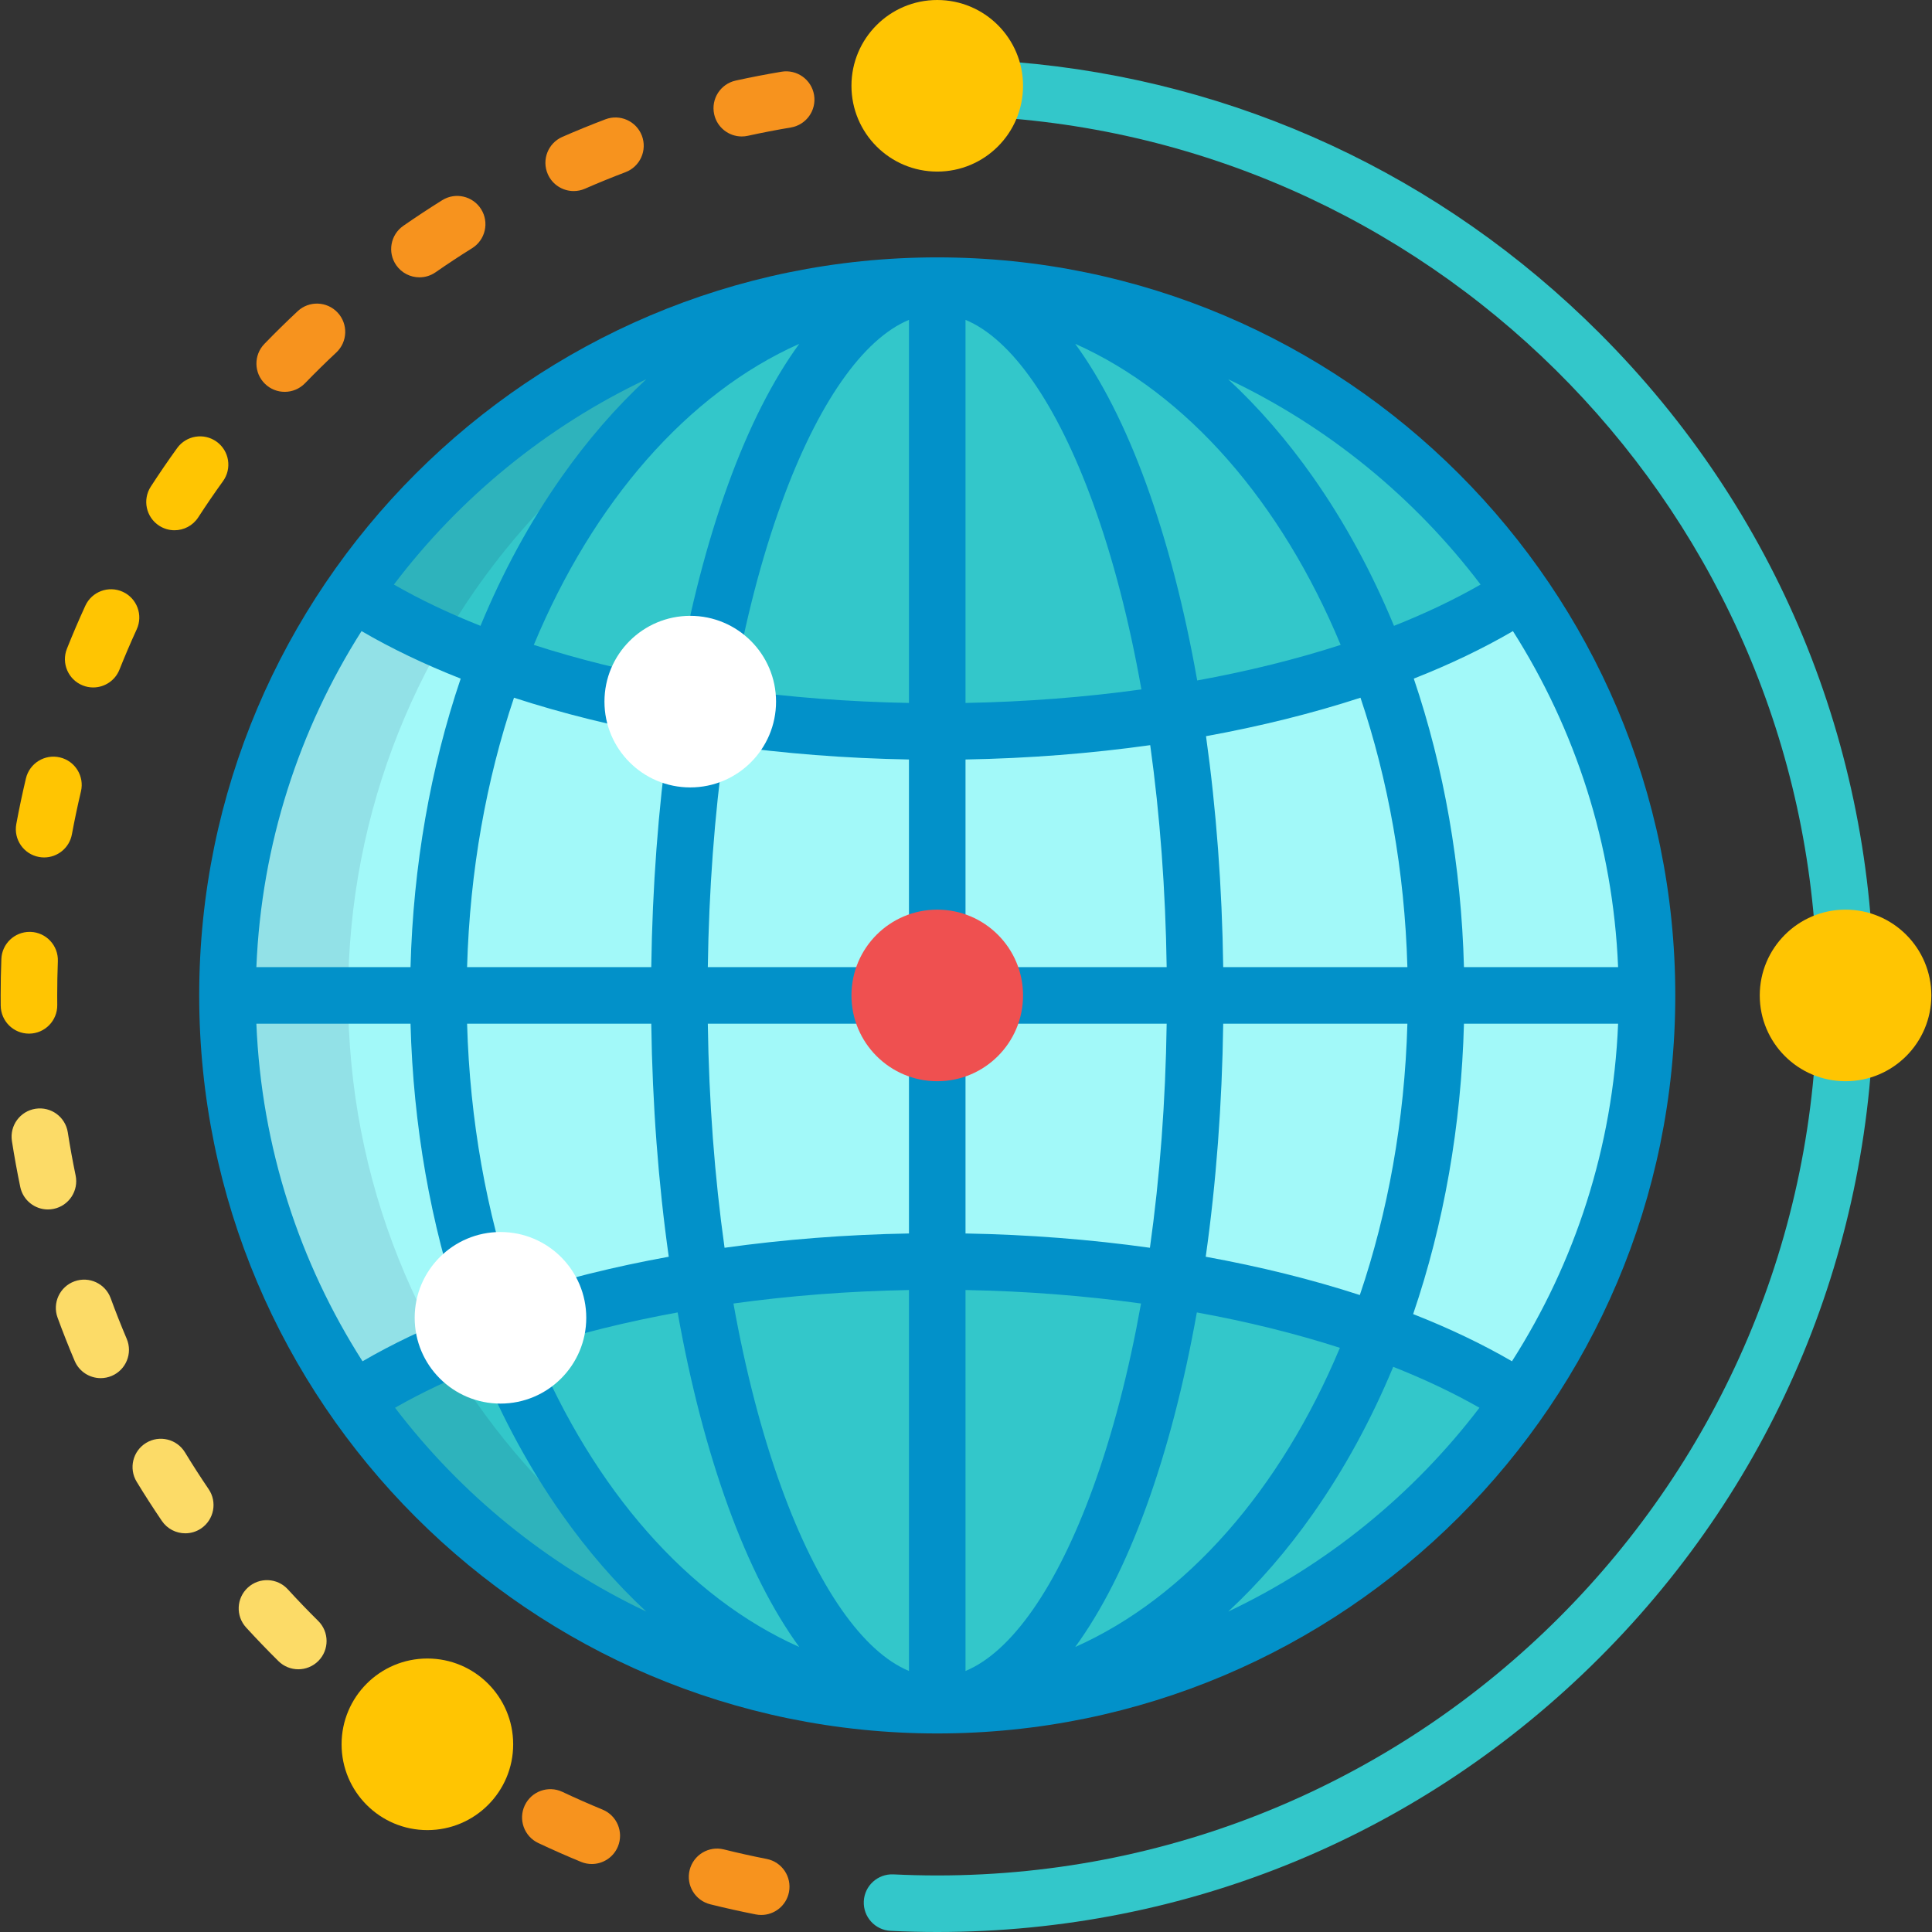 <?xml version="1.0" encoding="iso-8859-1"?>
<!-- Generator: Adobe Illustrator 19.0.0, SVG Export Plug-In . SVG Version: 6.00 Build 0)  -->
<svg version="1.1" id="Capa_1" xmlns="http://www.w3.org/2000/svg" xmlns:xlink="http://www.w3.org/1999/xlink" x="0px" y="0px"
	 viewBox="0 0 512 512" style="enable-background:new 0 0 512 512;" xml:space="preserve">
<rect x="0" y="0" width="512" height="512" fill="#333333" stroke="none"/>
<circle style="fill:#A2F9F9;" cx="248.38" cy="263.8" r="188.1"/>
<g>
	<path style="fill:#33C7CA;" d="M248.378,334.299c-64.061,0-120.632,14.5-154.598,36.642
		c33.966,48.915,90.537,80.948,154.598,80.948c64.062,0,120.632-32.033,154.599-80.948
		C369.01,348.799,312.44,334.299,248.378,334.299z"/>
	<path style="fill:#33C7CA;" d="M248.378,193.855c64.23,0,120.931-14.579,154.867-36.819
		c-33.936-49.134-90.637-81.337-154.867-81.337c-64.231,0-120.929,32.203-154.866,81.337
		C127.449,179.277,184.147,193.855,248.378,193.855z"/>
</g>
<g style="opacity:0.1;">
	<path style="fill:#00003F;" d="M92.254,263.795c0-98.497,75.712-179.298,172.11-187.413c-5.272-0.444-10.601-0.683-15.986-0.683
		c-103.882,0-188.095,84.213-188.095,188.096c0,103.882,84.213,188.095,188.095,188.095c5.386,0,10.714-0.239,15.986-0.683
		C167.966,443.093,92.254,362.292,92.254,263.795z"/>
</g>
<path style="fill:#0291C9;" d="M248.378,68.207c-107.847,0-195.588,87.74-195.588,195.588s87.741,195.587,195.588,195.587
	c107.848,0,195.589-87.74,195.589-195.587C443.967,155.947,356.226,68.207,248.378,68.207z M400.686,360.752
	c-7.888-4.583-16.664-8.766-26.188-12.505c8.132-23.836,12.746-49.921,13.467-76.96h40.85
	C427.468,304.107,417.331,334.697,400.686,360.752z M387.965,256.302c-0.716-26.85-5.27-52.761-13.295-76.461
	c9.559-3.764,18.365-7.976,26.273-12.591c16.49,25.966,26.531,56.405,27.871,89.053h-40.849V256.302z M392.369,154.912
	c-6.938,3.985-14.626,7.643-22.949,10.94c-5.858-14.182-13.025-27.413-21.43-39.369c-6.922-9.848-14.465-18.52-22.501-25.977
	C351.93,113.043,374.859,131.813,392.369,154.912z M255.87,326.882v-55.594h53.309c-0.295,20.625-1.804,40.631-4.438,59.385
	C289.012,328.471,272.6,327.18,255.87,326.882z M302.385,345.444c-3.195,17.863-7.463,34.337-12.717,48.796
	c-9.614,26.455-21.615,43.534-33.798,48.582V341.869C271.825,342.161,287.445,343.377,302.385,345.444z M255.87,256.302v-55.029
	c16.761-0.299,33.198-1.593,48.949-3.8c2.586,18.593,4.067,38.409,4.359,58.829H255.87z M255.87,186.286V84.768
	c12.183,5.048,24.185,22.126,33.798,48.582c5.309,14.607,9.608,31.273,12.815,49.35C287.517,184.773,271.863,185.994,255.87,186.286
	z M303.752,128.232c-5.487-15.099-11.829-27.539-18.805-37.112c29.656,13.198,54.635,42.01,70.344,79.785
	c-11.793,3.81-24.557,6.974-38.02,9.425C313.905,161.283,309.367,143.686,303.752,128.232z M192.016,330.673
	c-2.634-18.754-4.143-38.761-4.438-59.385h53.307v55.594C224.155,327.18,207.744,328.471,192.016,330.673z M240.885,341.869v100.952
	c-12.183-5.049-24.183-22.127-33.796-48.582c-5.254-14.458-9.521-30.932-12.718-48.796
	C209.311,343.377,224.93,342.161,240.885,341.869z M187.578,256.302c0.292-20.42,1.773-40.236,4.359-58.829
	c15.75,2.207,32.186,3.501,48.947,3.8v55.029H187.578z M194.273,182.7c3.207-18.077,7.507-34.742,12.816-49.35
	c9.613-26.455,21.613-43.534,33.796-48.581v101.518C224.892,185.994,209.239,184.773,194.273,182.7z M211.809,91.12
	c-6.976,9.574-13.317,22.013-18.804,37.112c-5.616,15.453-10.153,33.051-13.52,52.098c-13.462-2.452-26.226-5.615-38.019-9.425
	C157.175,133.131,182.152,104.318,211.809,91.12z M177.149,195.094c-2.712,19.382-4.261,40-4.557,61.208h-48.81
	c0.723-25.508,5.111-49.668,12.43-71.4C148.93,189.042,162.677,192.463,177.149,195.094z M172.593,271.288
	c0.299,21.41,1.875,42.219,4.635,61.762c-14.434,2.621-28.148,6.027-40.84,10.148c-7.422-21.863-11.876-46.201-12.604-71.91H172.593
	z M179.584,347.809c3.355,18.836,7.859,36.244,13.421,51.548c5.486,15.099,11.828,27.539,18.804,37.112
	c-29.525-13.14-54.417-41.754-70.137-79.283C153.437,353.397,166.164,350.249,179.584,347.809z M284.947,436.469
	c6.976-9.574,13.317-22.013,18.805-37.112c5.562-15.304,10.065-32.711,13.422-51.547c13.419,2.439,26.146,5.587,37.912,9.377
	C339.365,394.716,314.473,423.329,284.947,436.469z M319.529,333.05c2.761-19.543,4.336-40.353,4.636-61.762h48.81
	c-0.728,25.708-5.184,50.046-12.604,71.91C347.678,339.076,333.963,335.67,319.529,333.05z M324.165,256.302
	c-0.296-21.208-1.846-41.827-4.558-61.208c14.473-2.63,28.221-6.052,40.938-10.192c7.318,21.732,11.707,45.892,12.43,71.4H324.165z
	 M171.268,100.505c-8.036,7.457-15.579,16.129-22.501,25.978c-8.403,11.957-15.571,25.187-21.43,39.369
	c-8.323-3.297-16.012-6.955-22.949-10.94C121.898,131.813,144.827,113.042,171.268,100.505z M67.942,271.288h40.851
	c0.721,27.039,5.335,53.124,13.466,76.96c-9.522,3.74-18.3,7.923-26.188,12.506C79.426,334.698,69.289,304.107,67.942,271.288z
	 M95.813,167.249c7.909,4.616,16.716,8.827,26.275,12.591c-8.025,23.7-12.579,49.612-13.295,76.461H67.942
	C69.282,223.654,79.323,193.215,95.813,167.249z M104.688,373.069c6.914-3.95,14.569-7.575,22.85-10.845
	c5.821,13.998,12.922,27.061,21.229,38.882c6.922,9.848,14.465,18.521,22.501,25.978
	C144.977,414.618,122.159,395.988,104.688,373.069z M325.49,427.083c8.035-7.457,15.578-16.129,22.5-25.977
	c8.308-11.82,15.408-24.883,21.229-38.881c8.281,3.27,15.936,6.895,22.849,10.844C374.597,395.988,351.78,414.618,325.49,427.083z"
	/>
<circle style="fill:#EF5050;" cx="248.38" cy="263.8" r="22.736"/>
<g>
	<circle style="fill:#FFFFFF;" cx="132.63" cy="349.23" r="22.736"/>
	<path style="fill:#FFFFFF;" d="M205.661,185.938c0,12.558-10.181,22.738-22.738,22.738c-12.555,0-22.736-10.18-22.736-22.738
		s10.182-22.736,22.736-22.736C195.481,163.202,205.661,173.38,205.661,185.938z"/>
</g>
<path style="fill:#33C7CA;" d="M423.886,88.288c-41.957-41.957-96.294-67.026-154.771-71.832c0.573,1.995,0.886,4.101,0.886,6.28
	c0,3.081-0.615,6.018-1.726,8.697C387.593,41.563,481.598,141.9,481.598,263.794c0,128.598-104.622,233.22-233.22,233.22
	c-3.856,0-7.765-0.096-11.613-0.284c-4.135-0.188-7.647,2.985-7.85,7.118c-0.202,4.133,2.984,7.647,7.118,7.85
	c4.091,0.2,8.245,0.302,12.345,0.302c66.298,0,128.628-25.818,175.508-72.698s72.698-109.209,72.698-175.508
	C496.584,197.498,470.766,135.168,423.886,88.288z"/>
<g>
	<path style="fill:#F7931E;" d="M201.74,507.485c-0.479,0-0.964-0.046-1.451-0.142c-4.026-0.791-8.085-1.693-12.063-2.684
		c-4.016-0.999-6.461-5.065-5.462-9.08c1-4.015,5.064-6.462,9.081-5.461c3.736,0.93,7.55,1.778,11.331,2.521
		c4.061,0.797,6.705,4.735,5.908,8.796C208.384,505.008,205.25,507.485,201.74,507.485z"/>
	<path style="fill:#F7931E;" d="M156.826,493.982c-0.95,0-1.916-0.182-2.849-0.566c-3.803-1.565-7.613-3.247-11.327-4.997
		c-3.743-1.765-5.346-6.23-3.582-9.973c1.765-3.744,6.232-5.347,9.973-3.582c3.488,1.645,7.067,3.224,10.64,4.694
		c3.827,1.575,5.652,5.954,4.077,9.78C162.566,492.232,159.773,493.982,156.826,493.982z"/>
</g>
<g>
	<path style="fill:#FCDB67;" d="M79.054,442.376c-1.905,0-3.811-0.721-5.271-2.167c-2.921-2.892-5.802-5.888-8.563-8.906
		c-2.794-3.053-2.582-7.792,0.471-10.585c3.055-2.793,7.794-2.582,10.587,0.471c2.594,2.836,5.302,5.652,8.048,8.371
		c2.94,2.911,2.965,7.655,0.054,10.596C82.913,441.635,80.983,442.376,79.054,442.376z"/>
	<path style="fill:#FCDB67;" d="M49.102,406.342c-2.4,0-4.756-1.149-6.205-3.284c-2.303-3.39-4.549-6.882-6.679-10.381
		c-2.152-3.535-1.03-8.145,2.504-10.296c3.533-2.153,8.144-1.03,10.296,2.504c2.002,3.288,4.113,6.57,6.276,9.755
		c2.323,3.423,1.434,8.083-1.989,10.408C52.015,405.923,50.55,406.342,49.102,406.342z"/>
	<path style="fill:#FCDB67;" d="M26.686,365.222c-2.916,0-5.689-1.713-6.9-4.568c-1.602-3.776-3.126-7.635-4.53-11.469
		c-1.423-3.886,0.573-8.19,4.459-9.612c3.886-1.421,8.189,0.574,9.613,4.459c1.317,3.6,2.749,7.224,4.253,10.77
		c1.617,3.81-0.162,8.208-3.972,9.824C28.654,365.03,27.662,365.222,26.686,365.222z"/>
	<path style="fill:#FCDB67;" d="M12.697,320.52c-3.476,0-6.593-2.432-7.327-5.969c-0.834-4.01-1.578-8.1-2.211-12.159
		c-0.638-4.089,2.159-7.92,6.248-8.559c4.095-0.638,7.92,2.16,8.558,6.248c0.595,3.812,1.294,7.655,2.076,11.42
		c0.842,4.052-1.759,8.019-5.811,8.861C13.716,320.468,13.203,320.52,12.697,320.52z"/>
</g>
<g>
	<path style="fill:#FFC502;" d="M7.678,273.923c-4.1,0-7.444-3.3-7.49-7.409c-0.01-0.908-0.015-1.817-0.014-2.728
		c0-3.203,0.062-6.444,0.185-9.626c0.153-4.037,3.476-7.205,7.481-7.205c0.097,0,0.194,0.002,0.293,0.005
		c4.135,0.159,7.357,3.64,7.199,7.775c-0.114,2.991-0.173,6.039-0.173,9.059c-0.001,0.858,0.004,1.706,0.014,2.553
		c0.046,4.138-3.272,7.53-7.41,7.576C7.734,273.923,7.706,273.923,7.678,273.923z"/>
	<path style="fill:#FFC502;" d="M11.697,227.232c-0.452,0-0.911-0.041-1.372-0.126c-4.068-0.753-6.758-4.663-6.004-8.731
		c0.746-4.031,1.603-8.099,2.55-12.09c0.954-4.025,4.996-6.516,9.018-5.562c4.026,0.954,6.518,4.992,5.564,9.018
		c-0.89,3.751-1.696,7.573-2.396,11.361C18.389,224.71,15.239,227.232,11.697,227.232z"/>
	<path style="fill:#FFC502;" d="M24.695,182.183c-0.924,0-1.863-0.171-2.773-0.535c-3.844-1.533-5.717-5.891-4.185-9.735
		c1.524-3.82,3.163-7.65,4.873-11.382c1.724-3.761,6.169-5.414,9.933-3.692c3.763,1.724,5.415,6.171,3.691,9.933
		c-1.607,3.505-3.146,7.103-4.577,10.692C30.488,180.397,27.671,182.183,24.695,182.183z"/>
	<path style="fill:#FFC502;" d="M46.243,140.523c-1.397,0-2.81-0.39-4.068-1.207c-3.473-2.25-4.464-6.89-2.213-10.362
		c2.229-3.438,4.577-6.872,6.982-10.206c2.421-3.357,7.104-4.114,10.46-1.695c3.355,2.42,4.115,7.103,1.694,10.46
		c-2.26,3.134-4.468,6.361-6.561,9.591C51.103,139.318,48.697,140.523,46.243,140.523z"/>
</g>
<g>
	<path style="fill:#F7931E;" d="M75.447,103.843c-1.877,0-3.757-0.701-5.211-2.11c-2.973-2.879-3.049-7.622-0.17-10.595
		c2.857-2.95,5.822-5.864,8.812-8.66c3.021-2.828,7.764-2.667,10.591,0.355c2.826,3.022,2.668,7.764-0.354,10.59
		c-2.81,2.627-5.597,5.366-8.283,8.14C79.361,103.081,77.406,103.843,75.447,103.843z"/>
	<path style="fill:#F7931E;" d="M111.162,73.494c-2.372,0-4.703-1.123-6.159-3.217c-2.362-3.398-1.522-8.067,1.876-10.429
		c3.362-2.336,6.83-4.621,10.308-6.791c3.508-2.19,8.132-1.121,10.323,2.391c2.189,3.511,1.119,8.133-2.392,10.324
		c-3.268,2.038-6.527,4.186-9.687,6.382C114.128,73.06,112.637,73.494,111.162,73.494z"/>
	<path style="fill:#F7931E;" d="M152.035,50.634c-2.887,0-5.638-1.678-6.869-4.492c-1.658-3.792,0.071-8.21,3.863-9.868
		c3.746-1.638,7.587-3.205,11.418-4.656c3.863-1.467,8.194,0.481,9.662,4.351c1.466,3.87-0.482,8.195-4.353,9.662
		c-3.597,1.363-7.205,2.835-10.724,4.373C154.057,50.432,153.037,50.634,152.035,50.634z"/>
	<path style="fill:#F7931E;" d="M196.571,36.164c-3.443,0-6.544-2.387-7.311-5.889c-0.886-4.042,1.672-8.037,5.714-8.924
		c4.002-0.878,8.084-1.667,12.133-2.344c4.076-0.685,7.943,2.071,8.627,6.153c0.683,4.081-2.072,7.944-6.153,8.626
		c-3.803,0.637-7.637,1.378-11.396,2.202C197.643,36.107,197.103,36.164,196.571,36.164z"/>
</g>
<g>
	<circle style="fill:#FFC502;" cx="113.26" cy="462.26" r="22.737"/>
	<circle style="fill:#FFC502;" cx="489.09" cy="263.8" r="22.736"/>
	<circle style="fill:#FFC502;" cx="248.38" cy="22.736" r="22.736"/>
</g>
<g>
</g>
<g>
</g>
<g>
</g>
<g>
</g>
<g>
</g>
<g>
</g>
<g>
</g>
<g>
</g>
<g>
</g>
<g>
</g>
<g>
</g>
<g>
</g>
<g>
</g>
<g>
</g>
<g>
</g>
</svg>
